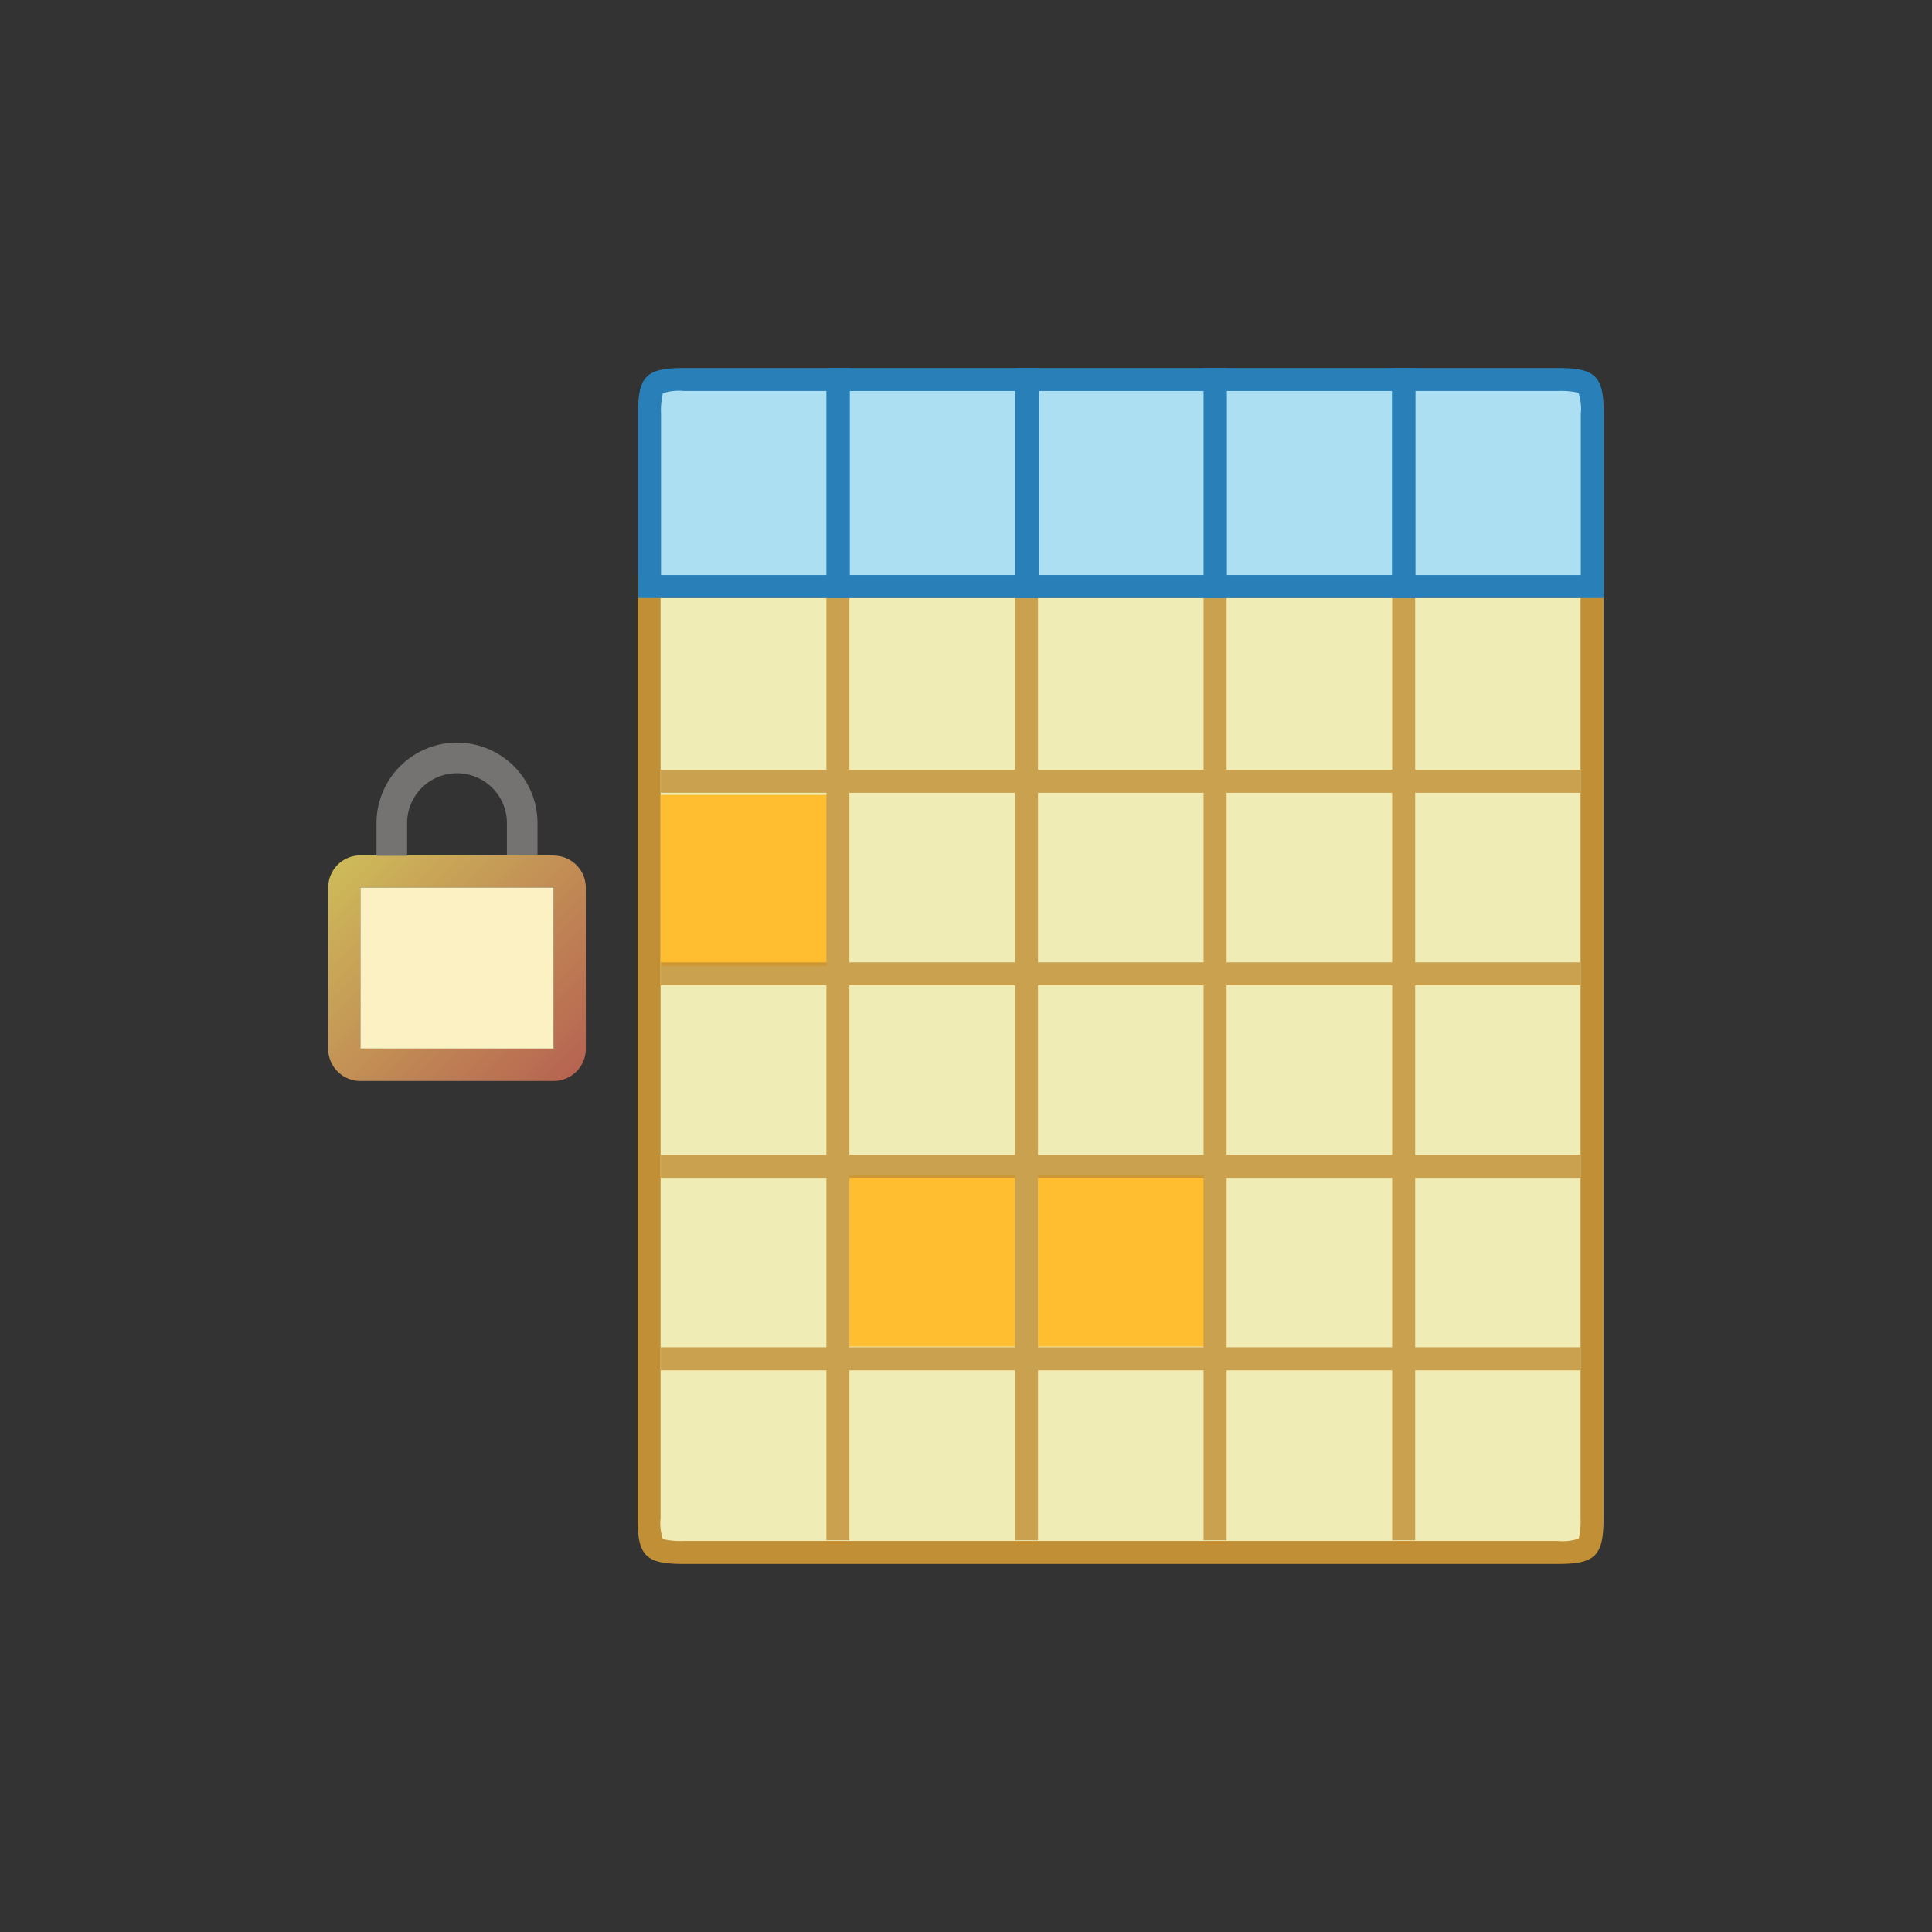 <svg id="_1" data-name="1" xmlns="http://www.w3.org/2000/svg" xmlns:xlink="http://www.w3.org/1999/xlink" viewBox="-10 -10 84 84"><rect x="-10" y="-10" width="84" height="84" fill="#333333" stroke="none"/><defs><style>.cls-1,.cls-5{fill:#f0ecb6;}.cls-2{fill:#c18f36;}.cls-3{fill:#ffbd30;}.cls-4{opacity:0.8;}.cls-5{stroke:#c18f36;stroke-miterlimit:10;}.cls-6{fill:#addff3;}.cls-7{fill:#2980b9;}.cls-8{fill:url(#linear-gradient);}.cls-9{fill:#757272;}.cls-10{fill:#fbf1c3;}</style><linearGradient id="linear-gradient" x1="5.03" y1="27.25" x2="14.71" y2="36.93" gradientUnits="userSpaceOnUse"><stop offset="0" stop-color="#ceba59"/><stop offset="1" stop-color="#b76451"/></linearGradient></defs><title>ex_lock_rows</title><path class="cls-1" d="M19.74,57.47c-1.37,0-1.5-.13-1.5-1.5V15.53h41V56c0,1.37-.13,1.5-1.5,1.5Z"/><path class="cls-2" d="M58.72,16V56a3.28,3.28,0,0,1-.08.9,2.18,2.18,0,0,1-.92.1h-38a3.25,3.25,0,0,1-.9-.08h0a2.18,2.18,0,0,1-.1-.92V16h40m1-1h-42V56c0,1.65.35,2,2,2h38c1.65,0,2-.35,2-2V15Z"/><rect class="cls-3" x="18.72" y="24.56" width="7.22" height="7.44"/><rect class="cls-3" x="35.13" y="41.11" width="7.22" height="7.44"/><rect class="cls-3" x="26.92" y="41.11" width="7.22" height="7.44"/><g class="cls-4"><line class="cls-5" x1="26.43" y1="56.97" x2="26.43" y2="15.97"/><line class="cls-5" x1="42.83" y1="56.97" x2="42.83" y2="15.97"/><line class="cls-5" x1="34.63" y1="56.97" x2="34.63" y2="15.97"/><line class="cls-5" x1="51.03" y1="56.97" x2="51.03" y2="15.97"/><line class="cls-5" x1="18.73" y1="23.97" x2="58.7" y2="23.97"/><line class="cls-5" x1="18.73" y1="32.34" x2="58.7" y2="32.34"/><line class="cls-5" x1="18.73" y1="40.71" x2="58.7" y2="40.71"/><line class="cls-5" x1="18.73" y1="49.08" x2="58.7" y2="49.08"/></g><path class="cls-6" d="M51,15.53v-9h6.69c1.37,0,1.5.13,1.5,1.5v7.5Z"/><path class="cls-7" d="M57.73,7a3.25,3.25,0,0,1,.9.08h0a2.18,2.18,0,0,1,.1.92v7H51.54V7h6.19m0-1H50.54V16h9.19V8c0-1.65-.35-2-2-2Z"/><path class="cls-6" d="M18.24,15.53V8c0-1.37.13-1.5,1.5-1.5h6.69v9Z"/><path class="cls-7" d="M25.93,7v8H18.74V8a3.28,3.28,0,0,1,.08-.9,2.18,2.18,0,0,1,.92-.1h6.19m1-1H19.74c-1.65,0-2,.35-2,2v8h9.19V6Z"/><rect class="cls-6" x="42.83" y="6.53" width="8.19" height="9"/><path class="cls-7" d="M50.52,7v8H43.33V7h7.18m1-1H42.34V16h9.19V6Z"/><rect class="cls-6" x="34.64" y="6.53" width="8.19" height="9"/><path class="cls-7" d="M42.33,7v8H35.14V7h7.18m1-1H34.15V16h9.19V6Z"/><rect class="cls-6" x="26.45" y="6.53" width="8.17" height="9"/><path class="cls-7" d="M34.13,7v8H26.95V7h7.17m1-1H26V16h9.18V6Z"/><path id="Shape" class="cls-8" d="M14.07,27.19H5.67a1.4,1.4,0,0,0-1.4,1.4v7A1.4,1.4,0,0,0,5.67,37h8.4a1.4,1.4,0,0,0,1.4-1.4v-7a1.4,1.4,0,0,0-1.4-1.4Zm0,8.4H5.67v-7h8.4Z"/><path id="Shape-2" data-name="Shape" class="cls-9" d="M13.37,27.19v-1.4a3.5,3.5,0,0,0-7,0s0,1.42,0,1.42H7.7s0-1.41,0-1.42a2.17,2.17,0,0,1,4.34,0v1.4Z"/><rect class="cls-10" x="5.67" y="28.59" width="8.4" height="7"/></svg>